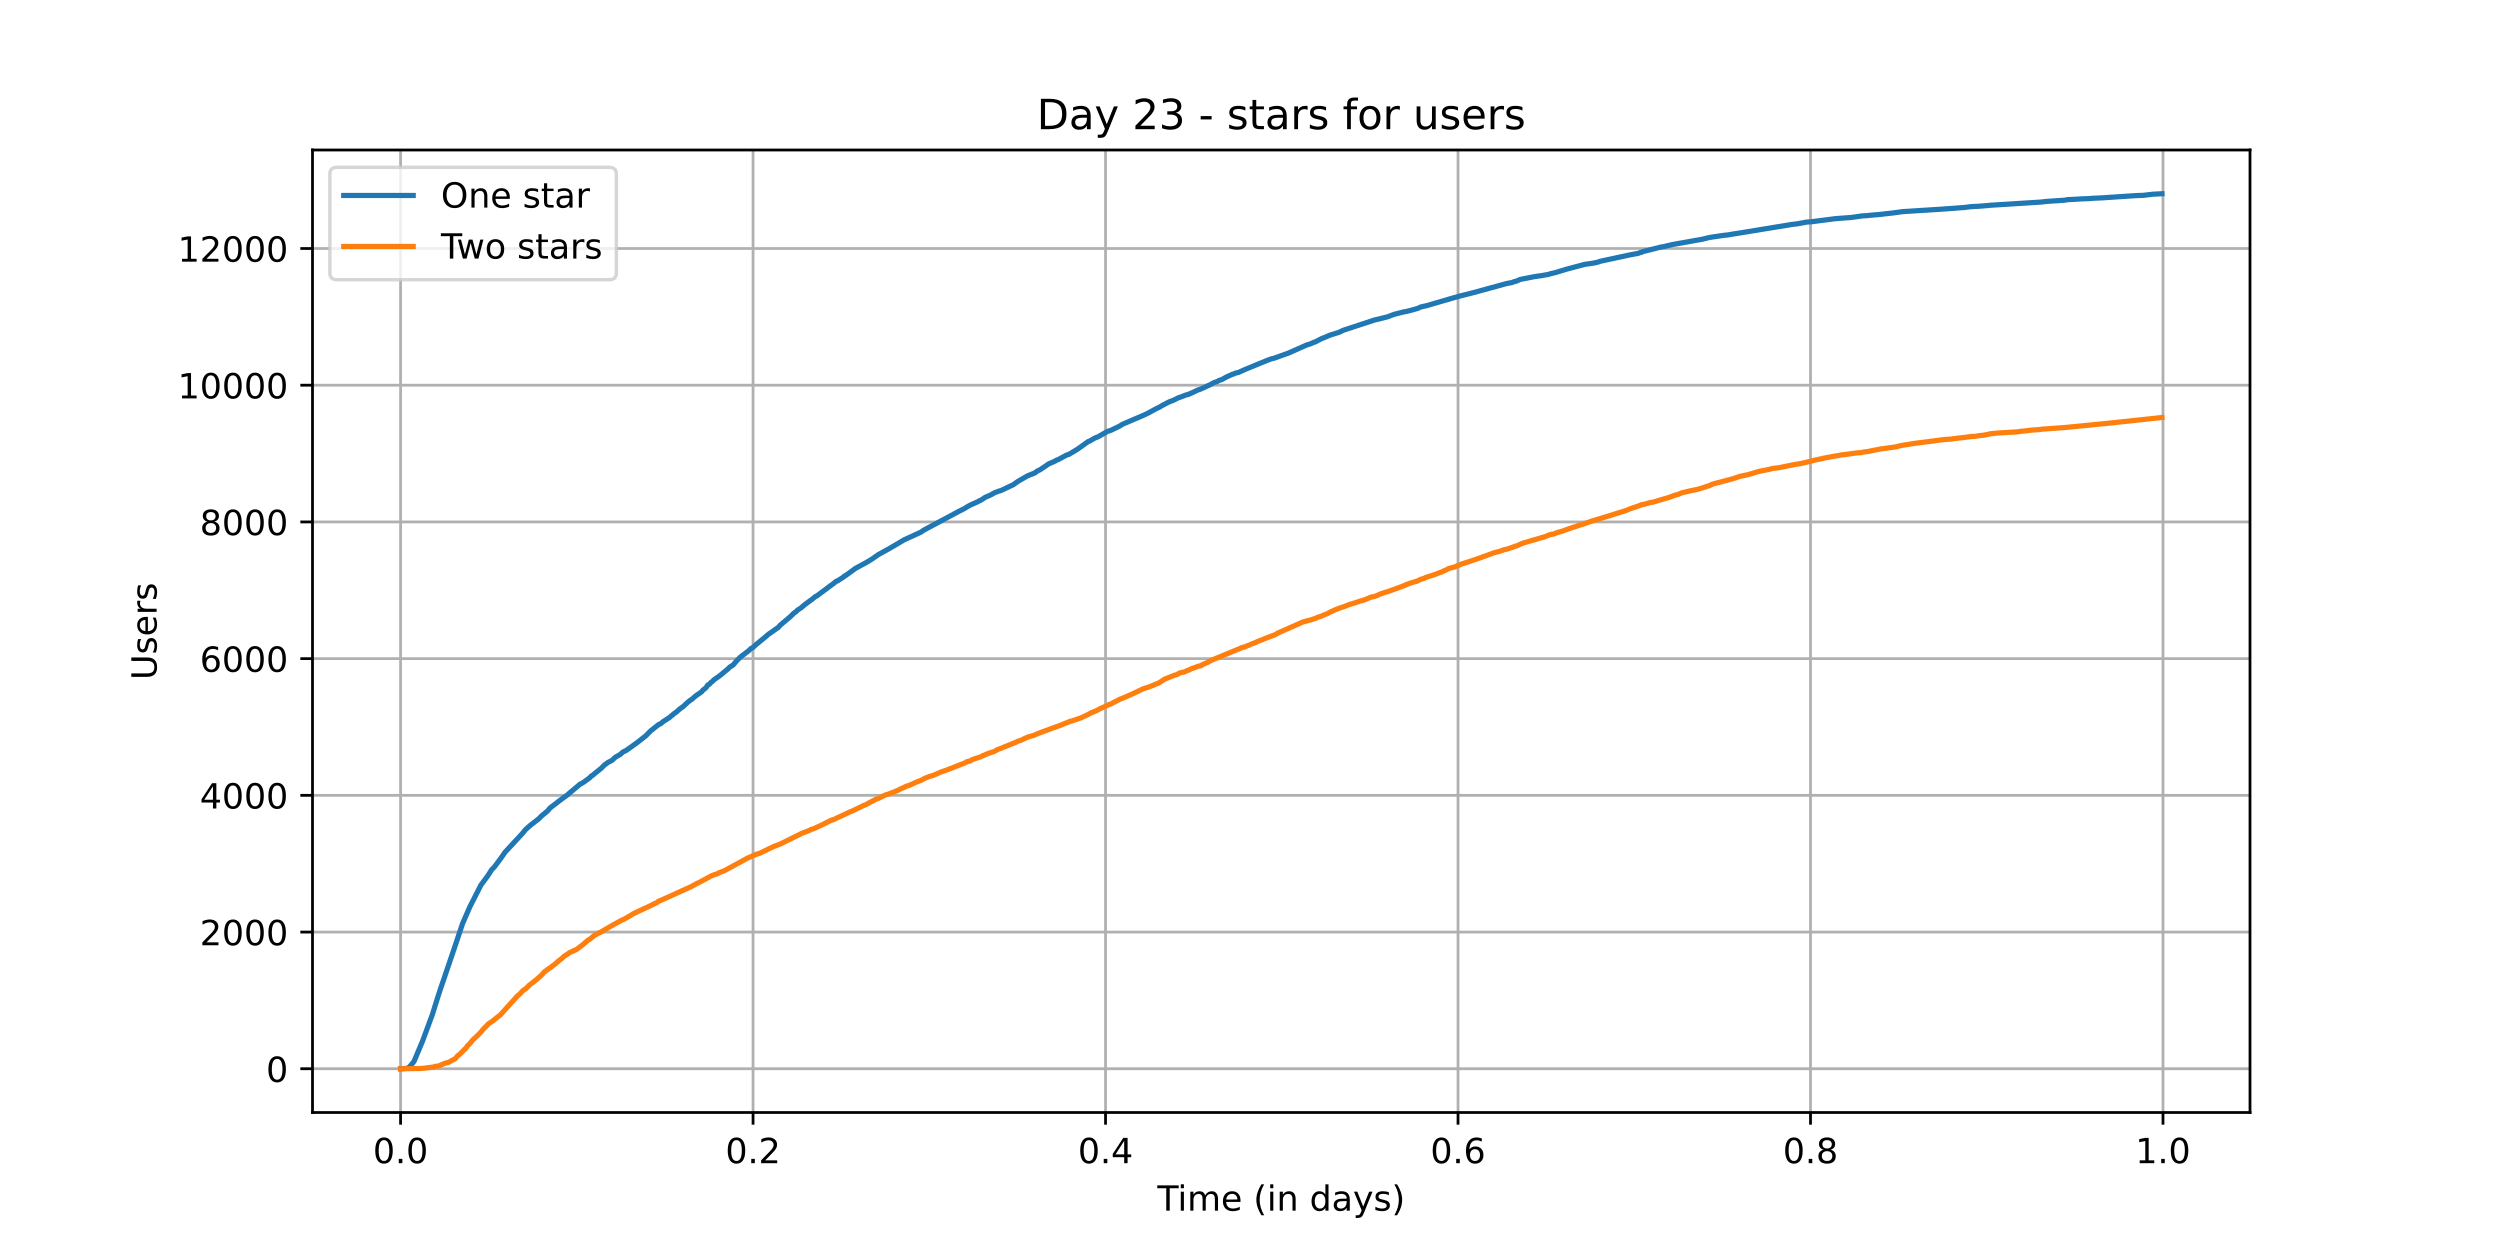 <?xml version="1.0" encoding="utf-8" standalone="no"?>
<!DOCTYPE svg PUBLIC "-//W3C//DTD SVG 1.1//EN"
  "http://www.w3.org/Graphics/SVG/1.1/DTD/svg11.dtd">
<!-- Created with matplotlib (https://matplotlib.org/) -->
<svg height="360pt" version="1.1" viewBox="0 0 720 360" width="720pt" xmlns="http://www.w3.org/2000/svg" xmlns:xlink="http://www.w3.org/1999/xlink">
 <defs>
  <style type="text/css">*{stroke-linecap:butt;stroke-linejoin:round;}</style>
 </defs>
 <g id="figure_1">
  <g id="patch_1">
   <path d="M 0 360 
L 720 360 
L 720 0 
L 0 0 
z
" style="fill:#ffffff;"/>
  </g>
  <g id="axes_1">
   <g id="patch_2">
    <path d="M 90 320.4 
L 648 320.4 
L 648 43.2 
L 90 43.2 
z
" style="fill:#ffffff;"/>
   </g>
   <g id="matplotlib.axis_1">
    <g id="xtick_1">
     <g id="line2d_1">
      <path clip-path="url(#pe7704c3776)" d="M 115.364 320.4 
L 115.364 43.2 
" style="fill:none;stroke:#b0b0b0;stroke-linecap:square;stroke-width:0.8;"/>
     </g>
     <g id="line2d_2">
      <defs>
       <path d="M 0 0 
L 0 3.5 
" id="mf65cfa72a0" style="stroke:#000000;stroke-width:0.8;"/>
      </defs>
      <g>
       <use style="stroke:#000000;stroke-width:0.8;" x="115.364" xlink:href="#mf65cfa72a0" y="320.4"/>
      </g>
     </g>
     <g id="text_1">
      <!-- 0.0 -->
      <g transform="translate(107.412 334.998)scale(0.1 -0.1)">
       <defs>
        <path d="M 31.781 66.406 
Q 24.172 66.406 20.328 58.906 
Q 16.5 51.422 16.5 36.375 
Q 16.5 21.391 20.328 13.891 
Q 24.172 6.391 31.781 6.391 
Q 39.453 6.391 43.281 13.891 
Q 47.125 21.391 47.125 36.375 
Q 47.125 51.422 43.281 58.906 
Q 39.453 66.406 31.781 66.406 
z
M 31.781 74.219 
Q 44.047 74.219 50.516 64.516 
Q 56.984 54.828 56.984 36.375 
Q 56.984 17.969 50.516 8.266 
Q 44.047 -1.422 31.781 -1.422 
Q 19.531 -1.422 13.062 8.266 
Q 6.594 17.969 6.594 36.375 
Q 6.594 54.828 13.062 64.516 
Q 19.531 74.219 31.781 74.219 
z
" id="DejaVuSans-48"/>
        <path d="M 10.688 12.406 
L 21 12.406 
L 21 0 
L 10.688 0 
z
" id="DejaVuSans-46"/>
       </defs>
       <use xlink:href="#DejaVuSans-48"/>
       <use x="63.623" xlink:href="#DejaVuSans-46"/>
       <use x="95.41" xlink:href="#DejaVuSans-48"/>
      </g>
     </g>
    </g>
    <g id="xtick_2">
     <g id="line2d_3">
      <path clip-path="url(#pe7704c3776)" d="M 216.879 320.4 
L 216.879 43.2 
" style="fill:none;stroke:#b0b0b0;stroke-linecap:square;stroke-width:0.8;"/>
     </g>
     <g id="line2d_4">
      <g>
       <use style="stroke:#000000;stroke-width:0.8;" x="216.879" xlink:href="#mf65cfa72a0" y="320.4"/>
      </g>
     </g>
     <g id="text_2">
      <!-- 0.2 -->
      <g transform="translate(208.928 334.998)scale(0.1 -0.1)">
       <defs>
        <path d="M 19.188 8.297 
L 53.609 8.297 
L 53.609 0 
L 7.328 0 
L 7.328 8.297 
Q 12.938 14.109 22.625 23.891 
Q 32.328 33.688 34.812 36.531 
Q 39.547 41.844 41.422 45.531 
Q 43.312 49.219 43.312 52.781 
Q 43.312 58.594 39.234 62.25 
Q 35.156 65.922 28.609 65.922 
Q 23.969 65.922 18.812 64.312 
Q 13.672 62.703 7.812 59.422 
L 7.812 69.391 
Q 13.766 71.781 18.938 73 
Q 24.125 74.219 28.422 74.219 
Q 39.75 74.219 46.484 68.547 
Q 53.219 62.891 53.219 53.422 
Q 53.219 48.922 51.531 44.891 
Q 49.859 40.875 45.406 35.406 
Q 44.188 33.984 37.641 27.219 
Q 31.109 20.453 19.188 8.297 
z
" id="DejaVuSans-50"/>
       </defs>
       <use xlink:href="#DejaVuSans-48"/>
       <use x="63.623" xlink:href="#DejaVuSans-46"/>
       <use x="95.41" xlink:href="#DejaVuSans-50"/>
      </g>
     </g>
    </g>
    <g id="xtick_3">
     <g id="line2d_5">
      <path clip-path="url(#pe7704c3776)" d="M 318.395 320.4 
L 318.395 43.2 
" style="fill:none;stroke:#b0b0b0;stroke-linecap:square;stroke-width:0.8;"/>
     </g>
     <g id="line2d_6">
      <g>
       <use style="stroke:#000000;stroke-width:0.8;" x="318.395" xlink:href="#mf65cfa72a0" y="320.4"/>
      </g>
     </g>
     <g id="text_3">
      <!-- 0.4 -->
      <g transform="translate(310.443 334.998)scale(0.1 -0.1)">
       <defs>
        <path d="M 37.797 64.312 
L 12.891 25.391 
L 37.797 25.391 
z
M 35.203 72.906 
L 47.609 72.906 
L 47.609 25.391 
L 58.016 25.391 
L 58.016 17.188 
L 47.609 17.188 
L 47.609 0 
L 37.797 0 
L 37.797 17.188 
L 4.891 17.188 
L 4.891 26.703 
z
" id="DejaVuSans-52"/>
       </defs>
       <use xlink:href="#DejaVuSans-48"/>
       <use x="63.623" xlink:href="#DejaVuSans-46"/>
       <use x="95.41" xlink:href="#DejaVuSans-52"/>
      </g>
     </g>
    </g>
    <g id="xtick_4">
     <g id="line2d_7">
      <path clip-path="url(#pe7704c3776)" d="M 419.911 320.4 
L 419.911 43.2 
" style="fill:none;stroke:#b0b0b0;stroke-linecap:square;stroke-width:0.8;"/>
     </g>
     <g id="line2d_8">
      <g>
       <use style="stroke:#000000;stroke-width:0.8;" x="419.911" xlink:href="#mf65cfa72a0" y="320.4"/>
      </g>
     </g>
     <g id="text_4">
      <!-- 0.6 -->
      <g transform="translate(411.959 334.998)scale(0.1 -0.1)">
       <defs>
        <path d="M 33.016 40.375 
Q 26.375 40.375 22.484 35.828 
Q 18.609 31.297 18.609 23.391 
Q 18.609 15.531 22.484 10.953 
Q 26.375 6.391 33.016 6.391 
Q 39.656 6.391 43.531 10.953 
Q 47.406 15.531 47.406 23.391 
Q 47.406 31.297 43.531 35.828 
Q 39.656 40.375 33.016 40.375 
z
M 52.594 71.297 
L 52.594 62.312 
Q 48.875 64.062 45.094 64.984 
Q 41.312 65.922 37.594 65.922 
Q 27.828 65.922 22.672 59.328 
Q 17.531 52.734 16.797 39.406 
Q 19.672 43.656 24.016 45.922 
Q 28.375 48.188 33.594 48.188 
Q 44.578 48.188 50.953 41.516 
Q 57.328 34.859 57.328 23.391 
Q 57.328 12.156 50.688 5.359 
Q 44.047 -1.422 33.016 -1.422 
Q 20.359 -1.422 13.672 8.266 
Q 6.984 17.969 6.984 36.375 
Q 6.984 53.656 15.188 63.938 
Q 23.391 74.219 37.203 74.219 
Q 40.922 74.219 44.703 73.484 
Q 48.484 72.75 52.594 71.297 
z
" id="DejaVuSans-54"/>
       </defs>
       <use xlink:href="#DejaVuSans-48"/>
       <use x="63.623" xlink:href="#DejaVuSans-46"/>
       <use x="95.41" xlink:href="#DejaVuSans-54"/>
      </g>
     </g>
    </g>
    <g id="xtick_5">
     <g id="line2d_9">
      <path clip-path="url(#pe7704c3776)" d="M 521.426 320.4 
L 521.426 43.2 
" style="fill:none;stroke:#b0b0b0;stroke-linecap:square;stroke-width:0.8;"/>
     </g>
     <g id="line2d_10">
      <g>
       <use style="stroke:#000000;stroke-width:0.8;" x="521.426" xlink:href="#mf65cfa72a0" y="320.4"/>
      </g>
     </g>
     <g id="text_5">
      <!-- 0.8 -->
      <g transform="translate(513.475 334.998)scale(0.1 -0.1)">
       <defs>
        <path d="M 31.781 34.625 
Q 24.75 34.625 20.719 30.859 
Q 16.703 27.094 16.703 20.516 
Q 16.703 13.922 20.719 10.156 
Q 24.75 6.391 31.781 6.391 
Q 38.812 6.391 42.859 10.172 
Q 46.922 13.969 46.922 20.516 
Q 46.922 27.094 42.891 30.859 
Q 38.875 34.625 31.781 34.625 
z
M 21.922 38.812 
Q 15.578 40.375 12.031 44.719 
Q 8.5 49.078 8.5 55.328 
Q 8.5 64.062 14.719 69.141 
Q 20.953 74.219 31.781 74.219 
Q 42.672 74.219 48.875 69.141 
Q 55.078 64.062 55.078 55.328 
Q 55.078 49.078 51.531 44.719 
Q 48 40.375 41.703 38.812 
Q 48.828 37.156 52.797 32.312 
Q 56.781 27.484 56.781 20.516 
Q 56.781 9.906 50.312 4.234 
Q 43.844 -1.422 31.781 -1.422 
Q 19.734 -1.422 13.25 4.234 
Q 6.781 9.906 6.781 20.516 
Q 6.781 27.484 10.781 32.312 
Q 14.797 37.156 21.922 38.812 
z
M 18.312 54.391 
Q 18.312 48.734 21.844 45.562 
Q 25.391 42.391 31.781 42.391 
Q 38.141 42.391 41.719 45.562 
Q 45.312 48.734 45.312 54.391 
Q 45.312 60.062 41.719 63.234 
Q 38.141 66.406 31.781 66.406 
Q 25.391 66.406 21.844 63.234 
Q 18.312 60.062 18.312 54.391 
z
" id="DejaVuSans-56"/>
       </defs>
       <use xlink:href="#DejaVuSans-48"/>
       <use x="63.623" xlink:href="#DejaVuSans-46"/>
       <use x="95.41" xlink:href="#DejaVuSans-56"/>
      </g>
     </g>
    </g>
    <g id="xtick_6">
     <g id="line2d_11">
      <path clip-path="url(#pe7704c3776)" d="M 622.942 320.4 
L 622.942 43.2 
" style="fill:none;stroke:#b0b0b0;stroke-linecap:square;stroke-width:0.8;"/>
     </g>
     <g id="line2d_12">
      <g>
       <use style="stroke:#000000;stroke-width:0.8;" x="622.942" xlink:href="#mf65cfa72a0" y="320.4"/>
      </g>
     </g>
     <g id="text_6">
      <!-- 1.0 -->
      <g transform="translate(614.99 334.998)scale(0.1 -0.1)">
       <defs>
        <path d="M 12.406 8.297 
L 28.516 8.297 
L 28.516 63.922 
L 10.984 60.406 
L 10.984 69.391 
L 28.422 72.906 
L 38.281 72.906 
L 38.281 8.297 
L 54.391 8.297 
L 54.391 0 
L 12.406 0 
z
" id="DejaVuSans-49"/>
       </defs>
       <use xlink:href="#DejaVuSans-49"/>
       <use x="63.623" xlink:href="#DejaVuSans-46"/>
       <use x="95.41" xlink:href="#DejaVuSans-48"/>
      </g>
     </g>
    </g>
    <g id="text_7">
     <!-- Time (in days) -->
     <g transform="translate(333.327 348.677)scale(0.1 -0.1)">
      <defs>
       <path d="M -0.297 72.906 
L 61.375 72.906 
L 61.375 64.594 
L 35.5 64.594 
L 35.5 0 
L 25.594 0 
L 25.594 64.594 
L -0.297 64.594 
z
" id="DejaVuSans-84"/>
       <path d="M 9.422 54.688 
L 18.406 54.688 
L 18.406 0 
L 9.422 0 
z
M 9.422 75.984 
L 18.406 75.984 
L 18.406 64.594 
L 9.422 64.594 
z
" id="DejaVuSans-105"/>
       <path d="M 52 44.188 
Q 55.375 50.25 60.062 53.125 
Q 64.75 56 71.094 56 
Q 79.641 56 84.281 50.016 
Q 88.922 44.047 88.922 33.016 
L 88.922 0 
L 79.891 0 
L 79.891 32.719 
Q 79.891 40.578 77.094 44.375 
Q 74.312 48.188 68.609 48.188 
Q 61.625 48.188 57.562 43.547 
Q 53.516 38.922 53.516 30.906 
L 53.516 0 
L 44.484 0 
L 44.484 32.719 
Q 44.484 40.625 41.703 44.406 
Q 38.922 48.188 33.109 48.188 
Q 26.219 48.188 22.156 43.531 
Q 18.109 38.875 18.109 30.906 
L 18.109 0 
L 9.078 0 
L 9.078 54.688 
L 18.109 54.688 
L 18.109 46.188 
Q 21.188 51.219 25.484 53.609 
Q 29.781 56 35.688 56 
Q 41.656 56 45.828 52.969 
Q 50 49.953 52 44.188 
z
" id="DejaVuSans-109"/>
       <path d="M 56.203 29.594 
L 56.203 25.203 
L 14.891 25.203 
Q 15.484 15.922 20.484 11.062 
Q 25.484 6.203 34.422 6.203 
Q 39.594 6.203 44.453 7.469 
Q 49.312 8.734 54.109 11.281 
L 54.109 2.781 
Q 49.266 0.734 44.188 -0.344 
Q 39.109 -1.422 33.891 -1.422 
Q 20.797 -1.422 13.156 6.188 
Q 5.516 13.812 5.516 26.812 
Q 5.516 40.234 12.766 48.109 
Q 20.016 56 32.328 56 
Q 43.359 56 49.781 48.891 
Q 56.203 41.797 56.203 29.594 
z
M 47.219 32.234 
Q 47.125 39.594 43.094 43.984 
Q 39.062 48.391 32.422 48.391 
Q 24.906 48.391 20.391 44.141 
Q 15.875 39.891 15.188 32.172 
z
" id="DejaVuSans-101"/>
       <path id="DejaVuSans-32"/>
       <path d="M 31 75.875 
Q 24.469 64.656 21.281 53.656 
Q 18.109 42.672 18.109 31.391 
Q 18.109 20.125 21.312 9.062 
Q 24.516 -2 31 -13.188 
L 23.188 -13.188 
Q 15.875 -1.703 12.234 9.375 
Q 8.594 20.453 8.594 31.391 
Q 8.594 42.281 12.203 53.312 
Q 15.828 64.359 23.188 75.875 
z
" id="DejaVuSans-40"/>
       <path d="M 54.891 33.016 
L 54.891 0 
L 45.906 0 
L 45.906 32.719 
Q 45.906 40.484 42.875 44.328 
Q 39.844 48.188 33.797 48.188 
Q 26.516 48.188 22.312 43.547 
Q 18.109 38.922 18.109 30.906 
L 18.109 0 
L 9.078 0 
L 9.078 54.688 
L 18.109 54.688 
L 18.109 46.188 
Q 21.344 51.125 25.703 53.562 
Q 30.078 56 35.797 56 
Q 45.219 56 50.047 50.172 
Q 54.891 44.344 54.891 33.016 
z
" id="DejaVuSans-110"/>
       <path d="M 45.406 46.391 
L 45.406 75.984 
L 54.391 75.984 
L 54.391 0 
L 45.406 0 
L 45.406 8.203 
Q 42.578 3.328 38.25 0.953 
Q 33.938 -1.422 27.875 -1.422 
Q 17.969 -1.422 11.734 6.484 
Q 5.516 14.406 5.516 27.297 
Q 5.516 40.188 11.734 48.094 
Q 17.969 56 27.875 56 
Q 33.938 56 38.25 53.625 
Q 42.578 51.266 45.406 46.391 
z
M 14.797 27.297 
Q 14.797 17.391 18.875 11.75 
Q 22.953 6.109 30.078 6.109 
Q 37.203 6.109 41.297 11.75 
Q 45.406 17.391 45.406 27.297 
Q 45.406 37.203 41.297 42.844 
Q 37.203 48.484 30.078 48.484 
Q 22.953 48.484 18.875 42.844 
Q 14.797 37.203 14.797 27.297 
z
" id="DejaVuSans-100"/>
       <path d="M 34.281 27.484 
Q 23.391 27.484 19.188 25 
Q 14.984 22.516 14.984 16.5 
Q 14.984 11.719 18.141 8.906 
Q 21.297 6.109 26.703 6.109 
Q 34.188 6.109 38.703 11.406 
Q 43.219 16.703 43.219 25.484 
L 43.219 27.484 
z
M 52.203 31.203 
L 52.203 0 
L 43.219 0 
L 43.219 8.297 
Q 40.141 3.328 35.547 0.953 
Q 30.953 -1.422 24.312 -1.422 
Q 15.922 -1.422 10.953 3.297 
Q 6 8.016 6 15.922 
Q 6 25.141 12.172 29.828 
Q 18.359 34.516 30.609 34.516 
L 43.219 34.516 
L 43.219 35.406 
Q 43.219 41.609 39.141 45 
Q 35.062 48.391 27.688 48.391 
Q 23 48.391 18.547 47.266 
Q 14.109 46.141 10.016 43.891 
L 10.016 52.203 
Q 14.938 54.109 19.578 55.047 
Q 24.219 56 28.609 56 
Q 40.484 56 46.344 49.844 
Q 52.203 43.703 52.203 31.203 
z
" id="DejaVuSans-97"/>
       <path d="M 32.172 -5.078 
Q 28.375 -14.844 24.75 -17.812 
Q 21.141 -20.797 15.094 -20.797 
L 7.906 -20.797 
L 7.906 -13.281 
L 13.188 -13.281 
Q 16.891 -13.281 18.938 -11.516 
Q 21 -9.766 23.484 -3.219 
L 25.094 0.875 
L 2.984 54.688 
L 12.5 54.688 
L 29.594 11.922 
L 46.688 54.688 
L 56.203 54.688 
z
" id="DejaVuSans-121"/>
       <path d="M 44.281 53.078 
L 44.281 44.578 
Q 40.484 46.531 36.375 47.5 
Q 32.281 48.484 27.875 48.484 
Q 21.188 48.484 17.844 46.438 
Q 14.5 44.391 14.5 40.281 
Q 14.5 37.156 16.891 35.375 
Q 19.281 33.594 26.516 31.984 
L 29.594 31.297 
Q 39.156 29.25 43.188 25.516 
Q 47.219 21.781 47.219 15.094 
Q 47.219 7.469 41.188 3.016 
Q 35.156 -1.422 24.609 -1.422 
Q 20.219 -1.422 15.453 -0.562 
Q 10.688 0.297 5.422 2 
L 5.422 11.281 
Q 10.406 8.688 15.234 7.391 
Q 20.062 6.109 24.812 6.109 
Q 31.156 6.109 34.562 8.281 
Q 37.984 10.453 37.984 14.406 
Q 37.984 18.062 35.516 20.016 
Q 33.062 21.969 24.703 23.781 
L 21.578 24.516 
Q 13.234 26.266 9.516 29.906 
Q 5.812 33.547 5.812 39.891 
Q 5.812 47.609 11.281 51.797 
Q 16.75 56 26.812 56 
Q 31.781 56 36.172 55.266 
Q 40.578 54.547 44.281 53.078 
z
" id="DejaVuSans-115"/>
       <path d="M 8.016 75.875 
L 15.828 75.875 
Q 23.141 64.359 26.781 53.312 
Q 30.422 42.281 30.422 31.391 
Q 30.422 20.453 26.781 9.375 
Q 23.141 -1.703 15.828 -13.188 
L 8.016 -13.188 
Q 14.5 -2 17.703 9.062 
Q 20.906 20.125 20.906 31.391 
Q 20.906 42.672 17.703 53.656 
Q 14.5 64.656 8.016 75.875 
z
" id="DejaVuSans-41"/>
      </defs>
      <use xlink:href="#DejaVuSans-84"/>
      <use x="57.959" xlink:href="#DejaVuSans-105"/>
      <use x="85.742" xlink:href="#DejaVuSans-109"/>
      <use x="183.154" xlink:href="#DejaVuSans-101"/>
      <use x="244.678" xlink:href="#DejaVuSans-32"/>
      <use x="276.465" xlink:href="#DejaVuSans-40"/>
      <use x="315.479" xlink:href="#DejaVuSans-105"/>
      <use x="343.262" xlink:href="#DejaVuSans-110"/>
      <use x="406.641" xlink:href="#DejaVuSans-32"/>
      <use x="438.428" xlink:href="#DejaVuSans-100"/>
      <use x="501.904" xlink:href="#DejaVuSans-97"/>
      <use x="563.184" xlink:href="#DejaVuSans-121"/>
      <use x="622.363" xlink:href="#DejaVuSans-115"/>
      <use x="674.463" xlink:href="#DejaVuSans-41"/>
     </g>
    </g>
   </g>
   <g id="matplotlib.axis_2">
    <g id="ytick_1">
     <g id="line2d_13">
      <path clip-path="url(#pe7704c3776)" d="M 90 307.8 
L 648 307.8 
" style="fill:none;stroke:#b0b0b0;stroke-linecap:square;stroke-width:0.8;"/>
     </g>
     <g id="line2d_14">
      <defs>
       <path d="M 0 0 
L -3.5 0 
" id="m7e36ef0ef1" style="stroke:#000000;stroke-width:0.8;"/>
      </defs>
      <g>
       <use style="stroke:#000000;stroke-width:0.8;" x="90" xlink:href="#m7e36ef0ef1" y="307.8"/>
      </g>
     </g>
     <g id="text_8">
      <!-- 0 -->
      <g transform="translate(76.638 311.599)scale(0.1 -0.1)">
       <use xlink:href="#DejaVuSans-48"/>
      </g>
     </g>
    </g>
    <g id="ytick_2">
     <g id="line2d_15">
      <path clip-path="url(#pe7704c3776)" d="M 90 268.428 
L 648 268.428 
" style="fill:none;stroke:#b0b0b0;stroke-linecap:square;stroke-width:0.8;"/>
     </g>
     <g id="line2d_16">
      <g>
       <use style="stroke:#000000;stroke-width:0.8;" x="90" xlink:href="#m7e36ef0ef1" y="268.428"/>
      </g>
     </g>
     <g id="text_9">
      <!-- 2000 -->
      <g transform="translate(57.55 272.227)scale(0.1 -0.1)">
       <use xlink:href="#DejaVuSans-50"/>
       <use x="63.623" xlink:href="#DejaVuSans-48"/>
       <use x="127.246" xlink:href="#DejaVuSans-48"/>
       <use x="190.869" xlink:href="#DejaVuSans-48"/>
      </g>
     </g>
    </g>
    <g id="ytick_3">
     <g id="line2d_17">
      <path clip-path="url(#pe7704c3776)" d="M 90 229.056 
L 648 229.056 
" style="fill:none;stroke:#b0b0b0;stroke-linecap:square;stroke-width:0.8;"/>
     </g>
     <g id="line2d_18">
      <g>
       <use style="stroke:#000000;stroke-width:0.8;" x="90" xlink:href="#m7e36ef0ef1" y="229.056"/>
      </g>
     </g>
     <g id="text_10">
      <!-- 4000 -->
      <g transform="translate(57.55 232.855)scale(0.1 -0.1)">
       <use xlink:href="#DejaVuSans-52"/>
       <use x="63.623" xlink:href="#DejaVuSans-48"/>
       <use x="127.246" xlink:href="#DejaVuSans-48"/>
       <use x="190.869" xlink:href="#DejaVuSans-48"/>
      </g>
     </g>
    </g>
    <g id="ytick_4">
     <g id="line2d_19">
      <path clip-path="url(#pe7704c3776)" d="M 90 189.684 
L 648 189.684 
" style="fill:none;stroke:#b0b0b0;stroke-linecap:square;stroke-width:0.8;"/>
     </g>
     <g id="line2d_20">
      <g>
       <use style="stroke:#000000;stroke-width:0.8;" x="90" xlink:href="#m7e36ef0ef1" y="189.684"/>
      </g>
     </g>
     <g id="text_11">
      <!-- 6000 -->
      <g transform="translate(57.55 193.483)scale(0.1 -0.1)">
       <use xlink:href="#DejaVuSans-54"/>
       <use x="63.623" xlink:href="#DejaVuSans-48"/>
       <use x="127.246" xlink:href="#DejaVuSans-48"/>
       <use x="190.869" xlink:href="#DejaVuSans-48"/>
      </g>
     </g>
    </g>
    <g id="ytick_5">
     <g id="line2d_21">
      <path clip-path="url(#pe7704c3776)" d="M 90 150.312 
L 648 150.312 
" style="fill:none;stroke:#b0b0b0;stroke-linecap:square;stroke-width:0.8;"/>
     </g>
     <g id="line2d_22">
      <g>
       <use style="stroke:#000000;stroke-width:0.8;" x="90" xlink:href="#m7e36ef0ef1" y="150.312"/>
      </g>
     </g>
     <g id="text_12">
      <!-- 8000 -->
      <g transform="translate(57.55 154.112)scale(0.1 -0.1)">
       <use xlink:href="#DejaVuSans-56"/>
       <use x="63.623" xlink:href="#DejaVuSans-48"/>
       <use x="127.246" xlink:href="#DejaVuSans-48"/>
       <use x="190.869" xlink:href="#DejaVuSans-48"/>
      </g>
     </g>
    </g>
    <g id="ytick_6">
     <g id="line2d_23">
      <path clip-path="url(#pe7704c3776)" d="M 90 110.94 
L 648 110.94 
" style="fill:none;stroke:#b0b0b0;stroke-linecap:square;stroke-width:0.8;"/>
     </g>
     <g id="line2d_24">
      <g>
       <use style="stroke:#000000;stroke-width:0.8;" x="90" xlink:href="#m7e36ef0ef1" y="110.94"/>
      </g>
     </g>
     <g id="text_13">
      <!-- 10000 -->
      <g transform="translate(51.188 114.74)scale(0.1 -0.1)">
       <use xlink:href="#DejaVuSans-49"/>
       <use x="63.623" xlink:href="#DejaVuSans-48"/>
       <use x="127.246" xlink:href="#DejaVuSans-48"/>
       <use x="190.869" xlink:href="#DejaVuSans-48"/>
       <use x="254.492" xlink:href="#DejaVuSans-48"/>
      </g>
     </g>
    </g>
    <g id="ytick_7">
     <g id="line2d_25">
      <path clip-path="url(#pe7704c3776)" d="M 90 71.568 
L 648 71.568 
" style="fill:none;stroke:#b0b0b0;stroke-linecap:square;stroke-width:0.8;"/>
     </g>
     <g id="line2d_26">
      <g>
       <use style="stroke:#000000;stroke-width:0.8;" x="90" xlink:href="#m7e36ef0ef1" y="71.568"/>
      </g>
     </g>
     <g id="text_14">
      <!-- 12000 -->
      <g transform="translate(51.188 75.368)scale(0.1 -0.1)">
       <use xlink:href="#DejaVuSans-49"/>
       <use x="63.623" xlink:href="#DejaVuSans-50"/>
       <use x="127.246" xlink:href="#DejaVuSans-48"/>
       <use x="190.869" xlink:href="#DejaVuSans-48"/>
       <use x="254.492" xlink:href="#DejaVuSans-48"/>
      </g>
     </g>
    </g>
    <g id="text_15">
     <!-- Users -->
     <g transform="translate(45.108 195.801)rotate(-90)scale(0.1 -0.1)">
      <defs>
       <path d="M 8.688 72.906 
L 18.609 72.906 
L 18.609 28.609 
Q 18.609 16.891 22.844 11.734 
Q 27.094 6.594 36.625 6.594 
Q 46.094 6.594 50.344 11.734 
Q 54.594 16.891 54.594 28.609 
L 54.594 72.906 
L 64.5 72.906 
L 64.5 27.391 
Q 64.5 13.141 57.438 5.859 
Q 50.391 -1.422 36.625 -1.422 
Q 22.797 -1.422 15.734 5.859 
Q 8.688 13.141 8.688 27.391 
z
" id="DejaVuSans-85"/>
       <path d="M 41.109 46.297 
Q 39.594 47.172 37.812 47.578 
Q 36.031 48 33.891 48 
Q 26.266 48 22.188 43.047 
Q 18.109 38.094 18.109 28.812 
L 18.109 0 
L 9.078 0 
L 9.078 54.688 
L 18.109 54.688 
L 18.109 46.188 
Q 20.953 51.172 25.484 53.578 
Q 30.031 56 36.531 56 
Q 37.453 56 38.578 55.875 
Q 39.703 55.766 41.062 55.516 
z
" id="DejaVuSans-114"/>
      </defs>
      <use xlink:href="#DejaVuSans-85"/>
      <use x="73.193" xlink:href="#DejaVuSans-115"/>
      <use x="125.293" xlink:href="#DejaVuSans-101"/>
      <use x="186.816" xlink:href="#DejaVuSans-114"/>
      <use x="227.93" xlink:href="#DejaVuSans-115"/>
     </g>
    </g>
   </g>
   <g id="line2d_27">
    <path clip-path="url(#pe7704c3776)" d="M 115.364 307.8 
L 117.173 307.702 
L 117.872 307.347 
L 118.924 306.087 
L 119.27 305.615 
L 121.714 299.788 
L 124.511 292.209 
L 126.255 286.638 
L 126.955 284.512 
L 127.654 282.484 
L 130.797 273.231 
L 133.24 265.928 
L 135.338 261.125 
L 138.481 254.943 
L 140.578 252.089 
L 141.277 250.986 
L 141.624 250.435 
L 142.323 249.766 
L 143.374 248.348 
L 144.42 246.931 
L 145.466 245.415 
L 150.36 240.139 
L 151.405 238.879 
L 152.803 237.639 
L 153.502 237.108 
L 155.247 235.73 
L 155.946 235.001 
L 157.691 233.564 
L 158.39 232.718 
L 160.84 230.828 
L 162.232 229.785 
L 163.284 229.036 
L 163.983 228.426 
L 167.126 225.788 
L 167.473 225.65 
L 168.172 225.217 
L 169.917 223.938 
L 170.269 223.485 
L 170.616 223.347 
L 171.315 222.737 
L 173.065 221.339 
L 174.111 220.296 
L 175.157 219.548 
L 176.208 219.016 
L 177.254 218.052 
L 178.652 217.264 
L 179.351 216.615 
L 180.397 216.083 
L 183.193 214.095 
L 183.893 213.563 
L 185.99 211.91 
L 187.382 210.492 
L 189.832 208.563 
L 190.179 208.504 
L 190.878 207.894 
L 192.975 206.535 
L 193.322 206.142 
L 193.674 205.945 
L 194.021 205.59 
L 194.72 205.118 
L 195.765 204.193 
L 196.817 203.425 
L 198.215 202.126 
L 198.914 201.594 
L 199.261 201.397 
L 200.307 200.452 
L 202.057 199.252 
L 202.404 198.799 
L 203.103 198.248 
L 203.45 197.913 
L 203.802 197.303 
L 204.149 197.185 
L 204.848 196.456 
L 205.2 196.24 
L 205.547 195.826 
L 207.298 194.606 
L 208.343 193.74 
L 209.741 192.578 
L 210.088 192.184 
L 211.14 191.515 
L 212.185 190.275 
L 213.231 189.231 
L 215.681 187.361 
L 216.374 186.692 
L 216.727 186.574 
L 217.772 185.609 
L 220.569 183.326 
L 221.268 182.696 
L 222.313 181.987 
L 223.712 180.983 
L 224.064 180.766 
L 224.763 179.999 
L 225.462 179.408 
L 227.554 177.656 
L 228.605 176.613 
L 229.304 176.121 
L 229.651 175.747 
L 230.697 175.058 
L 231.748 174.152 
L 233.846 172.616 
L 234.891 171.77 
L 235.238 171.632 
L 239.08 168.758 
L 240.132 167.99 
L 240.831 167.4 
L 241.177 167.301 
L 242.922 166.199 
L 243.275 165.845 
L 243.621 165.707 
L 246.418 163.659 
L 249.561 161.966 
L 250.959 161.12 
L 252.974 159.722 
L 255.506 158.324 
L 256.551 157.734 
L 260.394 155.47 
L 265.287 153.226 
L 265.986 152.714 
L 270.874 150.096 
L 276.056 147.32 
L 277.8 146.434 
L 278.5 145.981 
L 279.551 145.41 
L 281.642 144.485 
L 281.995 144.229 
L 282.342 144.151 
L 283.74 143.225 
L 285.138 142.635 
L 286.536 141.867 
L 287.582 141.473 
L 288.281 141.276 
L 291.424 139.78 
L 291.771 139.643 
L 292.47 139.131 
L 293.169 138.639 
L 295.965 137.024 
L 298.062 136.197 
L 298.762 135.627 
L 299.455 135.331 
L 301.205 134.17 
L 301.905 133.658 
L 303.297 133.048 
L 303.996 132.733 
L 304.348 132.477 
L 304.695 132.398 
L 307.139 131.079 
L 307.838 130.863 
L 310.288 129.386 
L 313.431 127.142 
L 313.777 127.043 
L 315.176 126.217 
L 316.221 125.803 
L 319.018 124.209 
L 319.717 124.012 
L 320.762 123.539 
L 322.507 122.693 
L 323.206 122.22 
L 329.146 119.681 
L 330.191 119.208 
L 331.243 118.657 
L 333.334 117.515 
L 333.687 117.397 
L 334.733 116.767 
L 336.131 116.039 
L 336.83 115.685 
L 337.876 115.311 
L 339.274 114.602 
L 339.973 114.366 
L 341.718 113.696 
L 342.07 113.657 
L 343.116 113.204 
L 343.815 112.889 
L 344.861 112.377 
L 345.912 112.003 
L 347.657 111.196 
L 348.356 110.881 
L 349.754 110.133 
L 350.453 109.936 
L 351.153 109.543 
L 351.852 109.326 
L 353.244 108.558 
L 354.995 107.771 
L 355.341 107.712 
L 355.694 107.495 
L 356.739 107.239 
L 358.484 106.452 
L 359.183 106.157 
L 365.123 103.716 
L 366.168 103.342 
L 366.867 103.184 
L 371.062 101.688 
L 376.296 99.365 
L 377.348 99.05 
L 378.394 98.578 
L 378.746 98.499 
L 380.491 97.574 
L 381.889 97.022 
L 382.935 96.55 
L 385.731 95.684 
L 386.777 95.152 
L 387.476 94.916 
L 395.859 92.16 
L 397.957 91.668 
L 399.701 91.215 
L 401.452 90.546 
L 404.243 89.837 
L 404.942 89.719 
L 405.993 89.463 
L 407.386 89.089 
L 408.085 88.872 
L 408.437 88.774 
L 409.136 88.42 
L 410.881 88.026 
L 418.571 85.782 
L 420.316 85.29 
L 424.164 84.325 
L 433.945 81.648 
L 435.344 81.392 
L 436.389 81.018 
L 436.742 80.959 
L 437.787 80.486 
L 441.982 79.659 
L 444.079 79.364 
L 445.125 79.167 
L 445.824 79.069 
L 446.523 78.833 
L 447.921 78.518 
L 451.064 77.553 
L 452.116 77.277 
L 456.311 76.155 
L 459.101 75.742 
L 460.153 75.506 
L 460.852 75.25 
L 468.189 73.675 
L 468.888 73.517 
L 470.986 73.104 
L 471.685 73.006 
L 472.384 72.73 
L 472.73 72.691 
L 473.077 72.474 
L 474.129 72.218 
L 478.323 71.155 
L 479.375 70.978 
L 481.472 70.466 
L 490.208 68.911 
L 491.254 68.655 
L 491.953 68.478 
L 493.004 68.281 
L 493.703 68.182 
L 496.5 67.769 
L 497.545 67.671 
L 499.296 67.375 
L 500.694 67.159 
L 516.068 64.639 
L 517.461 64.482 
L 520.257 63.97 
L 521.655 63.871 
L 523.753 63.596 
L 525.151 63.418 
L 526.197 63.281 
L 528.646 62.966 
L 533.193 62.631 
L 536.336 62.178 
L 537.735 62.1 
L 539.133 61.942 
L 540.531 61.844 
L 542.276 61.666 
L 542.975 61.568 
L 545.072 61.351 
L 547.868 60.958 
L 559.048 60.249 
L 560.1 60.17 
L 561.498 60.072 
L 565.687 59.757 
L 567.784 59.501 
L 569.881 59.403 
L 572.331 59.206 
L 573.024 59.127 
L 587.705 58.202 
L 589.45 58.005 
L 594.69 57.65 
L 595.389 57.513 
L 597.134 57.414 
L 598.532 57.336 
L 599.93 57.257 
L 601.675 57.198 
L 602.727 57.099 
L 605.171 57.001 
L 614.253 56.391 
L 615.651 56.312 
L 617.396 56.253 
L 618.442 56.115 
L 620.192 55.918 
L 622.636 55.8 
L 622.636 55.8 
" style="fill:none;stroke:#1f77b4;stroke-linecap:square;stroke-width:1.5;"/>
   </g>
   <g id="line2d_28">
    <path clip-path="url(#pe7704c3776)" d="M 115.364 307.8 
L 121.368 307.721 
L 124.857 307.308 
L 125.21 307.131 
L 126.255 307.013 
L 128.353 306.146 
L 129.052 306.009 
L 131.149 304.867 
L 131.848 304.02 
L 132.195 303.823 
L 134.292 301.717 
L 134.639 301.186 
L 135.338 300.556 
L 136.037 299.63 
L 137.782 297.996 
L 138.481 297.268 
L 139.18 296.382 
L 140.231 295.358 
L 140.578 294.925 
L 141.976 294 
L 143.374 292.839 
L 144.074 292.327 
L 144.773 291.539 
L 148.961 286.894 
L 149.66 286.303 
L 150.706 285.201 
L 151.405 284.767 
L 152.457 283.724 
L 153.156 283.173 
L 154.548 282.09 
L 155.6 281.145 
L 156.299 280.496 
L 156.645 280.023 
L 158.044 278.96 
L 158.743 278.547 
L 159.089 278.192 
L 159.788 277.72 
L 160.84 276.775 
L 161.886 275.968 
L 162.585 275.318 
L 163.631 274.669 
L 163.983 274.373 
L 166.074 273.428 
L 167.825 272.09 
L 168.524 271.479 
L 169.223 270.869 
L 169.917 270.456 
L 170.968 269.57 
L 171.315 269.294 
L 172.014 268.979 
L 172.366 268.704 
L 172.713 268.625 
L 175.856 266.774 
L 176.907 266.184 
L 178.999 265.042 
L 179.698 264.747 
L 181.449 263.743 
L 182.494 263.093 
L 187.735 260.652 
L 188.434 260.239 
L 189.133 260.022 
L 189.479 259.668 
L 190.878 259.038 
L 191.923 258.585 
L 199.261 255.258 
L 199.608 255.002 
L 199.96 254.904 
L 200.307 254.628 
L 201.358 254.136 
L 204.848 252.266 
L 205.899 251.852 
L 206.598 251.656 
L 206.945 251.4 
L 208.69 250.73 
L 215.328 247.108 
L 216.374 246.655 
L 217.772 246.045 
L 218.824 245.73 
L 222.666 243.86 
L 224.763 243.053 
L 231.049 239.942 
L 233.146 239.155 
L 233.493 238.899 
L 234.192 238.722 
L 234.891 238.427 
L 235.59 238.092 
L 236.989 237.442 
L 239.432 236.182 
L 239.779 236.163 
L 243.974 234.214 
L 244.673 233.86 
L 245.372 233.604 
L 248.861 231.911 
L 249.214 231.832 
L 250.26 231.241 
L 252.363 230.139 
L 252.974 229.942 
L 255.153 228.879 
L 255.852 228.702 
L 258.649 227.599 
L 259.348 227.206 
L 260.047 226.91 
L 261.093 226.399 
L 261.792 226.221 
L 263.889 225.257 
L 265.287 224.725 
L 266.333 224.154 
L 267.731 223.603 
L 268.783 223.308 
L 271.227 222.245 
L 272.272 221.91 
L 273.694 221.359 
L 278.153 219.607 
L 278.5 219.331 
L 279.199 219.213 
L 279.551 219.095 
L 279.898 218.8 
L 282.694 217.875 
L 283.041 217.599 
L 283.393 217.52 
L 284.439 217.048 
L 285.485 216.693 
L 286.184 216.497 
L 286.883 216.122 
L 287.235 215.886 
L 287.928 215.65 
L 292.47 213.819 
L 293.169 213.465 
L 293.868 213.268 
L 295.965 212.284 
L 297.363 211.87 
L 297.71 211.811 
L 298.409 211.477 
L 299.455 211.063 
L 303.996 209.37 
L 304.695 209.154 
L 307.139 208.169 
L 307.491 208.071 
L 308.19 207.717 
L 308.537 207.697 
L 310.288 207.106 
L 311.333 206.732 
L 313.078 205.925 
L 314.124 205.354 
L 315.875 204.626 
L 316.92 204.035 
L 317.619 203.76 
L 319.018 203.11 
L 319.364 202.894 
L 319.717 202.854 
L 322.507 201.378 
L 323.559 200.984 
L 324.951 200.374 
L 326.702 199.586 
L 329.146 198.405 
L 331.243 197.716 
L 333.334 196.85 
L 333.687 196.732 
L 335.432 195.59 
L 336.131 195.314 
L 338.228 194.468 
L 338.927 194.291 
L 339.626 193.877 
L 340.319 193.661 
L 341.019 193.562 
L 342.07 193.051 
L 342.417 192.991 
L 343.116 192.578 
L 343.815 192.362 
L 345.213 191.83 
L 345.912 191.712 
L 346.259 191.436 
L 348.01 190.669 
L 349.055 190.078 
L 357.086 186.771 
L 357.785 186.456 
L 358.484 186.318 
L 359.183 185.983 
L 359.882 185.767 
L 360.581 185.373 
L 360.928 185.314 
L 362.679 184.546 
L 363.378 184.31 
L 364.077 183.995 
L 366.168 183.188 
L 366.867 182.932 
L 367.22 182.814 
L 367.919 182.361 
L 375.251 179.113 
L 376.996 178.66 
L 377.695 178.463 
L 379.093 178.01 
L 379.445 177.774 
L 380.491 177.479 
L 381.537 177.006 
L 382.236 176.751 
L 382.935 176.357 
L 384.68 175.569 
L 385.731 175.156 
L 386.43 174.92 
L 387.476 174.565 
L 388.522 174.132 
L 390.972 173.384 
L 391.665 173.128 
L 392.716 172.853 
L 394.814 171.987 
L 395.859 171.77 
L 396.558 171.534 
L 397.258 171.179 
L 397.957 170.924 
L 399.002 170.569 
L 399.701 170.392 
L 404.243 168.719 
L 404.942 168.404 
L 405.993 167.99 
L 407.738 167.459 
L 408.085 167.4 
L 409.136 166.849 
L 409.835 166.652 
L 410.182 166.553 
L 410.534 166.317 
L 413.331 165.431 
L 414.729 164.88 
L 415.076 164.801 
L 416.121 164.27 
L 416.474 164.152 
L 417.173 163.758 
L 418.571 163.364 
L 418.918 163.305 
L 419.969 162.813 
L 420.316 162.734 
L 421.015 162.399 
L 423.112 161.75 
L 424.164 161.376 
L 426.255 160.667 
L 430.45 159.132 
L 431.848 158.797 
L 433.246 158.285 
L 433.945 158.167 
L 434.991 157.813 
L 435.69 157.576 
L 436.389 157.301 
L 436.742 157.242 
L 438.487 156.454 
L 445.125 154.505 
L 446.523 153.935 
L 447.222 153.836 
L 447.575 153.757 
L 448.274 153.442 
L 449.672 153.049 
L 450.365 152.812 
L 451.763 152.301 
L 452.463 152.104 
L 452.815 151.907 
L 453.514 151.749 
L 454.56 151.356 
L 455.958 150.942 
L 458.408 150.076 
L 463.995 148.383 
L 464.694 148.147 
L 468.189 147.064 
L 469.587 146.493 
L 471.685 145.785 
L 472.73 145.371 
L 473.776 145.174 
L 474.481 144.958 
L 475.174 144.741 
L 476.226 144.584 
L 477.272 144.249 
L 479.721 143.54 
L 480.42 143.343 
L 482.518 142.576 
L 483.217 142.418 
L 484.268 141.965 
L 486.712 141.375 
L 488.81 140.942 
L 489.855 140.646 
L 490.907 140.312 
L 491.953 139.957 
L 492.305 139.879 
L 493.004 139.505 
L 493.703 139.288 
L 498.944 137.91 
L 499.643 137.694 
L 501.041 137.201 
L 503.485 136.69 
L 506.634 135.745 
L 509.424 135.213 
L 510.476 134.918 
L 512.22 134.721 
L 516.762 133.796 
L 518.859 133.461 
L 522.707 132.516 
L 523.406 132.359 
L 525.497 131.906 
L 528.294 131.374 
L 528.993 131.276 
L 530.391 131 
L 531.09 130.941 
L 534.938 130.41 
L 535.99 130.351 
L 536.689 130.193 
L 538.087 130.016 
L 538.786 129.859 
L 541.577 129.307 
L 544.725 128.874 
L 545.425 128.776 
L 546.124 128.677 
L 547.522 128.303 
L 548.568 128.146 
L 549.966 127.929 
L 550.665 127.792 
L 551.364 127.693 
L 556.957 126.984 
L 557.65 126.866 
L 558.349 126.788 
L 560.1 126.571 
L 561.844 126.473 
L 562.544 126.354 
L 564.288 126.138 
L 564.987 126.079 
L 567.784 125.705 
L 568.835 125.665 
L 569.535 125.547 
L 570.234 125.449 
L 571.279 125.331 
L 571.978 125.193 
L 572.331 125.154 
L 573.024 124.957 
L 574.422 124.799 
L 575.121 124.74 
L 576.173 124.661 
L 581.413 124.347 
L 581.76 124.228 
L 582.811 124.15 
L 584.909 123.894 
L 587.353 123.717 
L 588.052 123.598 
L 594.69 123.126 
L 601.329 122.476 
L 602.374 122.378 
L 603.073 122.279 
L 606.216 122.004 
L 622.636 120.232 
L 622.636 120.232 
" style="fill:none;stroke:#ff7f0e;stroke-linecap:square;stroke-width:1.5;"/>
   </g>
   <g id="patch_3">
    <path d="M 90 320.4 
L 90 43.2 
" style="fill:none;stroke:#000000;stroke-linecap:square;stroke-linejoin:miter;stroke-width:0.8;"/>
   </g>
   <g id="patch_4">
    <path d="M 648 320.4 
L 648 43.2 
" style="fill:none;stroke:#000000;stroke-linecap:square;stroke-linejoin:miter;stroke-width:0.8;"/>
   </g>
   <g id="patch_5">
    <path d="M 90 320.4 
L 648 320.4 
" style="fill:none;stroke:#000000;stroke-linecap:square;stroke-linejoin:miter;stroke-width:0.8;"/>
   </g>
   <g id="patch_6">
    <path d="M 90 43.2 
L 648 43.2 
" style="fill:none;stroke:#000000;stroke-linecap:square;stroke-linejoin:miter;stroke-width:0.8;"/>
   </g>
   <g id="text_16">
    <!-- Day 23 - stars for users -->
    <g transform="translate(298.609 37.2)scale(0.12 -0.12)">
     <defs>
      <path d="M 19.672 64.797 
L 19.672 8.109 
L 31.594 8.109 
Q 46.688 8.109 53.688 14.938 
Q 60.688 21.781 60.688 36.531 
Q 60.688 51.172 53.688 57.984 
Q 46.688 64.797 31.594 64.797 
z
M 9.812 72.906 
L 30.078 72.906 
Q 51.266 72.906 61.172 64.094 
Q 71.094 55.281 71.094 36.531 
Q 71.094 17.672 61.125 8.828 
Q 51.172 0 30.078 0 
L 9.812 0 
z
" id="DejaVuSans-68"/>
      <path d="M 40.578 39.312 
Q 47.656 37.797 51.625 33 
Q 55.609 28.219 55.609 21.188 
Q 55.609 10.406 48.188 4.484 
Q 40.766 -1.422 27.094 -1.422 
Q 22.516 -1.422 17.656 -0.516 
Q 12.797 0.391 7.625 2.203 
L 7.625 11.719 
Q 11.719 9.328 16.594 8.109 
Q 21.484 6.891 26.812 6.891 
Q 36.078 6.891 40.938 10.547 
Q 45.797 14.203 45.797 21.188 
Q 45.797 27.641 41.281 31.266 
Q 36.766 34.906 28.719 34.906 
L 20.219 34.906 
L 20.219 43.016 
L 29.109 43.016 
Q 36.375 43.016 40.234 45.922 
Q 44.094 48.828 44.094 54.297 
Q 44.094 59.906 40.109 62.906 
Q 36.141 65.922 28.719 65.922 
Q 24.656 65.922 20.016 65.031 
Q 15.375 64.156 9.812 62.312 
L 9.812 71.094 
Q 15.438 72.656 20.344 73.438 
Q 25.25 74.219 29.594 74.219 
Q 40.828 74.219 47.359 69.109 
Q 53.906 64.016 53.906 55.328 
Q 53.906 49.266 50.438 45.094 
Q 46.969 40.922 40.578 39.312 
z
" id="DejaVuSans-51"/>
      <path d="M 4.891 31.391 
L 31.203 31.391 
L 31.203 23.391 
L 4.891 23.391 
z
" id="DejaVuSans-45"/>
      <path d="M 18.312 70.219 
L 18.312 54.688 
L 36.812 54.688 
L 36.812 47.703 
L 18.312 47.703 
L 18.312 18.016 
Q 18.312 11.328 20.141 9.422 
Q 21.969 7.516 27.594 7.516 
L 36.812 7.516 
L 36.812 0 
L 27.594 0 
Q 17.188 0 13.234 3.875 
Q 9.281 7.766 9.281 18.016 
L 9.281 47.703 
L 2.688 47.703 
L 2.688 54.688 
L 9.281 54.688 
L 9.281 70.219 
z
" id="DejaVuSans-116"/>
      <path d="M 37.109 75.984 
L 37.109 68.5 
L 28.516 68.5 
Q 23.688 68.5 21.797 66.547 
Q 19.922 64.594 19.922 59.516 
L 19.922 54.688 
L 34.719 54.688 
L 34.719 47.703 
L 19.922 47.703 
L 19.922 0 
L 10.891 0 
L 10.891 47.703 
L 2.297 47.703 
L 2.297 54.688 
L 10.891 54.688 
L 10.891 58.5 
Q 10.891 67.625 15.141 71.797 
Q 19.391 75.984 28.609 75.984 
z
" id="DejaVuSans-102"/>
      <path d="M 30.609 48.391 
Q 23.391 48.391 19.188 42.75 
Q 14.984 37.109 14.984 27.297 
Q 14.984 17.484 19.156 11.844 
Q 23.344 6.203 30.609 6.203 
Q 37.797 6.203 41.984 11.859 
Q 46.188 17.531 46.188 27.297 
Q 46.188 37.016 41.984 42.703 
Q 37.797 48.391 30.609 48.391 
z
M 30.609 56 
Q 42.328 56 49.016 48.375 
Q 55.719 40.766 55.719 27.297 
Q 55.719 13.875 49.016 6.219 
Q 42.328 -1.422 30.609 -1.422 
Q 18.844 -1.422 12.172 6.219 
Q 5.516 13.875 5.516 27.297 
Q 5.516 40.766 12.172 48.375 
Q 18.844 56 30.609 56 
z
" id="DejaVuSans-111"/>
      <path d="M 8.5 21.578 
L 8.5 54.688 
L 17.484 54.688 
L 17.484 21.922 
Q 17.484 14.156 20.5 10.266 
Q 23.531 6.391 29.594 6.391 
Q 36.859 6.391 41.078 11.031 
Q 45.312 15.672 45.312 23.688 
L 45.312 54.688 
L 54.297 54.688 
L 54.297 0 
L 45.312 0 
L 45.312 8.406 
Q 42.047 3.422 37.719 1 
Q 33.406 -1.422 27.688 -1.422 
Q 18.266 -1.422 13.375 4.438 
Q 8.5 10.297 8.5 21.578 
z
M 31.109 56 
z
" id="DejaVuSans-117"/>
     </defs>
     <use xlink:href="#DejaVuSans-68"/>
     <use x="77.002" xlink:href="#DejaVuSans-97"/>
     <use x="138.281" xlink:href="#DejaVuSans-121"/>
     <use x="197.461" xlink:href="#DejaVuSans-32"/>
     <use x="229.248" xlink:href="#DejaVuSans-50"/>
     <use x="292.871" xlink:href="#DejaVuSans-51"/>
     <use x="356.494" xlink:href="#DejaVuSans-32"/>
     <use x="388.281" xlink:href="#DejaVuSans-45"/>
     <use x="424.365" xlink:href="#DejaVuSans-32"/>
     <use x="456.152" xlink:href="#DejaVuSans-115"/>
     <use x="508.252" xlink:href="#DejaVuSans-116"/>
     <use x="547.461" xlink:href="#DejaVuSans-97"/>
     <use x="608.74" xlink:href="#DejaVuSans-114"/>
     <use x="649.854" xlink:href="#DejaVuSans-115"/>
     <use x="701.953" xlink:href="#DejaVuSans-32"/>
     <use x="733.74" xlink:href="#DejaVuSans-102"/>
     <use x="768.945" xlink:href="#DejaVuSans-111"/>
     <use x="830.127" xlink:href="#DejaVuSans-114"/>
     <use x="871.24" xlink:href="#DejaVuSans-32"/>
     <use x="903.027" xlink:href="#DejaVuSans-117"/>
     <use x="966.406" xlink:href="#DejaVuSans-115"/>
     <use x="1018.506" xlink:href="#DejaVuSans-101"/>
     <use x="1080.029" xlink:href="#DejaVuSans-114"/>
     <use x="1121.143" xlink:href="#DejaVuSans-115"/>
    </g>
   </g>
   <g id="legend_1">
    <g id="patch_7">
     <path d="M 97 80.556 
L 175.511 80.556 
Q 177.511 80.556 177.511 78.556 
L 177.511 50.2 
Q 177.511 48.2 175.511 48.2 
L 97 48.2 
Q 95 48.2 95 50.2 
L 95 78.556 
Q 95 80.556 97 80.556 
z
" style="fill:#ffffff;opacity:0.8;stroke:#cccccc;stroke-linejoin:miter;"/>
    </g>
    <g id="line2d_29">
     <path d="M 99 56.298 
L 119 56.298 
" style="fill:none;stroke:#1f77b4;stroke-linecap:square;stroke-width:1.5;"/>
    </g>
    <g id="line2d_30"/>
    <g id="text_17">
     <!-- One star -->
     <g transform="translate(127 59.798)scale(0.1 -0.1)">
      <defs>
       <path d="M 39.406 66.219 
Q 28.656 66.219 22.328 58.203 
Q 16.016 50.203 16.016 36.375 
Q 16.016 22.609 22.328 14.594 
Q 28.656 6.594 39.406 6.594 
Q 50.141 6.594 56.422 14.594 
Q 62.703 22.609 62.703 36.375 
Q 62.703 50.203 56.422 58.203 
Q 50.141 66.219 39.406 66.219 
z
M 39.406 74.219 
Q 54.734 74.219 63.906 63.938 
Q 73.094 53.656 73.094 36.375 
Q 73.094 19.141 63.906 8.859 
Q 54.734 -1.422 39.406 -1.422 
Q 24.031 -1.422 14.812 8.828 
Q 5.609 19.094 5.609 36.375 
Q 5.609 53.656 14.812 63.938 
Q 24.031 74.219 39.406 74.219 
z
" id="DejaVuSans-79"/>
      </defs>
      <use xlink:href="#DejaVuSans-79"/>
      <use x="78.711" xlink:href="#DejaVuSans-110"/>
      <use x="142.09" xlink:href="#DejaVuSans-101"/>
      <use x="203.613" xlink:href="#DejaVuSans-32"/>
      <use x="235.4" xlink:href="#DejaVuSans-115"/>
      <use x="287.5" xlink:href="#DejaVuSans-116"/>
      <use x="326.709" xlink:href="#DejaVuSans-97"/>
      <use x="387.988" xlink:href="#DejaVuSans-114"/>
     </g>
    </g>
    <g id="line2d_31">
     <path d="M 99 70.977 
L 119 70.977 
" style="fill:none;stroke:#ff7f0e;stroke-linecap:square;stroke-width:1.5;"/>
    </g>
    <g id="line2d_32"/>
    <g id="text_18">
     <!-- Two stars -->
     <g transform="translate(127 74.477)scale(0.1 -0.1)">
      <defs>
       <path d="M 4.203 54.688 
L 13.188 54.688 
L 24.422 12.016 
L 35.594 54.688 
L 46.188 54.688 
L 57.422 12.016 
L 68.609 54.688 
L 77.594 54.688 
L 63.281 0 
L 52.688 0 
L 40.922 44.828 
L 29.109 0 
L 18.5 0 
z
" id="DejaVuSans-119"/>
      </defs>
      <use xlink:href="#DejaVuSans-84"/>
      <use x="44.584" xlink:href="#DejaVuSans-119"/>
      <use x="126.371" xlink:href="#DejaVuSans-111"/>
      <use x="187.553" xlink:href="#DejaVuSans-32"/>
      <use x="219.34" xlink:href="#DejaVuSans-115"/>
      <use x="271.439" xlink:href="#DejaVuSans-116"/>
      <use x="310.648" xlink:href="#DejaVuSans-97"/>
      <use x="371.928" xlink:href="#DejaVuSans-114"/>
      <use x="413.041" xlink:href="#DejaVuSans-115"/>
     </g>
    </g>
   </g>
  </g>
 </g>
 <defs>
  <clipPath id="pe7704c3776">
   <rect height="277.2" width="558" x="90" y="43.2"/>
  </clipPath>
 </defs>
</svg>
